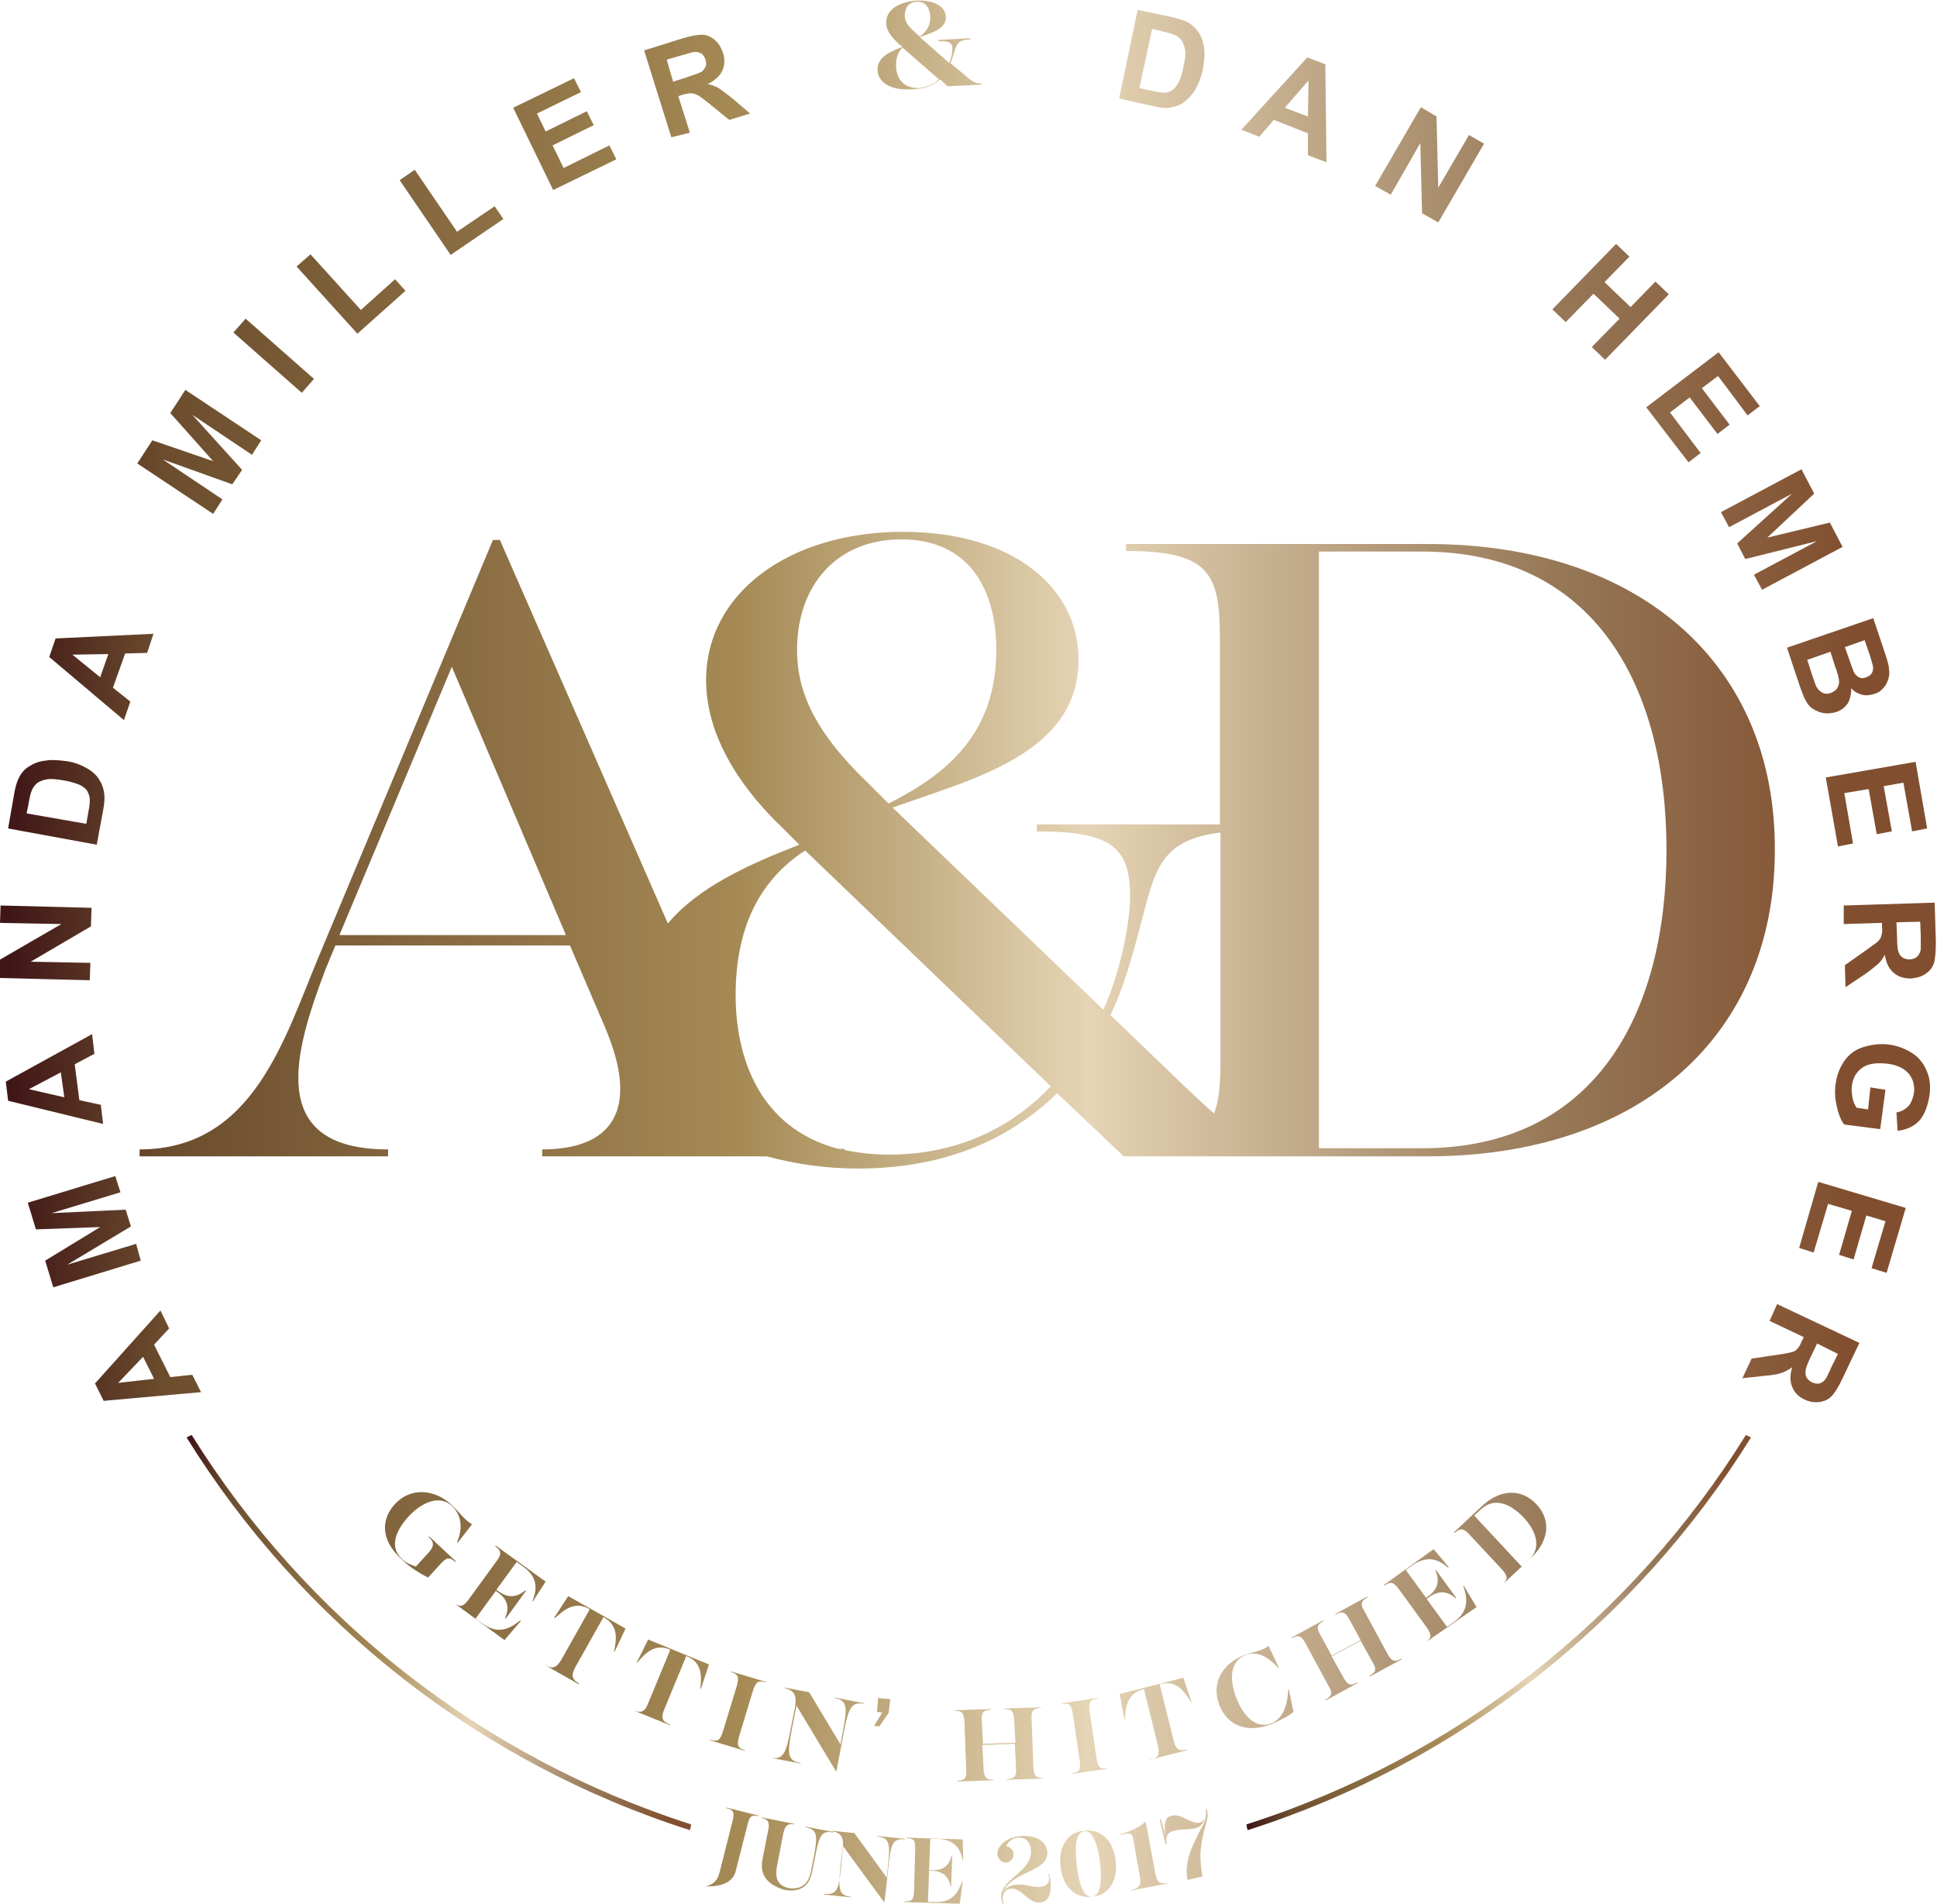<?xml version="1.0" encoding="utf-8"?>
<!-- Generator: Adobe Illustrator 21.0.2, SVG Export Plug-In . SVG Version: 6.00 Build 0)  -->
<svg version="1.1" id="Layer_1" xmlns="http://www.w3.org/2000/svg" xmlns:xlink="http://www.w3.org/1999/xlink" x="0px" y="0px"
	 viewBox="0 0 334.4 328.6" style="enable-background:new 0 0 334.4 328.6;" xml:space="preserve">
<style type="text/css">
	.st0{fill:url(#HITCHED_1_);}
	.st1{fill:url(#SVGID_1_);}
	.st2{fill:url(#SVGID_2_);}
</style>
<linearGradient id="HITCHED_1_" gradientUnits="userSpaceOnUse" x1="-0.2" y1="165.603" x2="334.2" y2="165.603" gradientTransform="matrix(1 0 0 -1 0 330)">
	<stop  offset="5.618000e-03" style="stop-color:#401617"/>
	<stop  offset="8.427000e-02" style="stop-color:#6B4C2D"/>
	<stop  offset="0.382" style="stop-color:#A58A55"/>
	<stop  offset="0.562" style="stop-color:#E5D4B5"/>
	<stop  offset="0.797" style="stop-color:#987A59"/>
	<stop  offset="0.803" style="stop-color:#967857"/>
	<stop  offset="0.955" style="stop-color:#814F2F"/>
</linearGradient>
<path id="HITCHED" class="st0" d="M121.8,325.6c1.8-0.4,2.2-1.5,2.5-2.7l2.2-8.7c0.3-1.3,0.2-1.8-1.1-2.1V312l5.6,1.4v0.1
	c-1.2-0.3-1.6,0-1.9,1.3L127,323C126.5,325.1,124.1,325.7,121.8,325.6L121.8,325.6z M131.6,321.1l1-5.1c0.3-1.3,0.1-2-1.1-2.2v-0.1
	l5.6,1.1v0.1c-1.2-0.2-1.6,0.3-1.9,1.7l-1.1,5.7c-0.3,1.8,0.1,3.2,2.1,3.6c1.8,0.3,3.4-0.5,3.8-2.9l0.5-2.5c0.7-3.7,0.6-4.7-1.4-5.1
	v-0.1l4.7,0.9v0.1c-2-0.4-2.4,0.6-3.1,4.3l-0.5,2.5c-0.5,2.5-2.1,3.6-4.8,3.1C133,325.5,131.1,324,131.6,321.1z M142.4,326.9
	c2.1,0.2,2.4-0.8,2.8-4.6l0.3-3.2c0.2-1.8-0.2-2.8-1.9-3V316l3.9,0.4l5.6,7.7l0.2-2c0.4-3.8,0.3-4.9-1.8-5.1v-0.1l4.7,0.5v0.1
	c-2.1-0.2-2.4,0.8-2.8,4.6l-0.7,6.2h-0.1l-7.1-9.7l-0.4,3.7c-0.4,3.8-0.3,4.9,1.8,5.1v0.1l-4.7-0.5L142.4,326.9z M156.2,328.2
	c1.3,0,1.5-0.3,1.6-1.7l0.2-7.4c0-1.4-0.2-1.8-1.5-1.8v-0.1l9.7,0.3l0.1,3.6h-0.1c-0.4-2.1-1.5-3.6-4.3-3.7h-1.3l-0.2,5.4h0.5
	c2.1,0.1,3-1,3.4-2.5h0.1l-0.2,5.3h-0.1c-0.3-1.5-1.1-2.6-3.2-2.7h-0.5l-0.2,5.4h1.4c2.9,0.1,3.9-1.8,4.5-3.6h0.1l-0.5,3.9l-9.8-0.3
	L156.2,328.2z M173.5,325.6c1.4-2,4.6-3.2,4.5-6.2c-0.1-1.3-0.8-2.3-2.2-2.2c-1.2,0.1-1.8,0.8-2.1,1.5c0.7,0.1,1.2,0.6,1.3,1.3
	c0,0.8-0.5,1.4-1.3,1.5c-0.8,0-1.4-0.6-1.5-1.4c-0.1-1.3,1.3-3,4.2-3.2c2.3-0.1,4.3,0.8,4.4,2.8c0.2,3.2-5.1,3.2-7.2,6.1
	c-0.2,0.3-0.4,0.6-0.5,1c0.3-0.8,1.1-1.4,2.5-1.5c1.5-0.1,2.6,0.5,3.9,0.4c1.1-0.1,1.7-0.6,1.6-1.6c0-0.2-0.1-0.4-0.1-0.7h0.1
	c0.1,0.5,0.3,1.1,0.3,1.8c0.1,1.5-0.3,3.1-1.9,3.2c-2.1,0.1-3.1-2.6-5-2.4c-1,0.1-1.5,0.9-1.4,1.9c0,0.3,0.1,0.5,0.2,0.8h-0.2
	C172.7,327.3,172.8,326.5,173.5,325.6z M183.1,322.3c-0.4-3.3,1-6,4-6.3c3-0.4,5.1,1.8,5.5,5.1c0.4,3.3-1,6-4,6.3
	C185.6,327.8,183.5,325.6,183.1,322.3z M189.9,321.5c-0.3-2.6-1.1-5.6-2.7-5.4c-1.7,0.2-1.6,3.3-1.3,5.9s1,5.6,2.7,5.4
	C190.2,327.1,190.2,324,189.9,321.5z M195.2,326.2c1.3-0.2,1.9-0.7,1.6-2.2l-1.2-6.7c-0.1-0.6-0.3-0.9-1-0.8l-1.2,0.2v-0.1
	c1.5-0.4,3-1,4.3-2.1h0.1l1.7,9.1c0.3,1.5,0.9,1.6,2.1,1.4v0.1l-6.2,1.2L195.2,326.2z M207.2,315.9c0.4-0.7,0.8-1.4,1-2.2h-0.1
	c-0.3,0.9-0.7,1.6-1.8,1.9c-1,0.2-2.4,0.1-3.6,0.4c-1.1,0.3-1.5,0.8-1.3,2.3h-0.2l-1-4.3h0.2l0.8,2.8l0,0c-0.2-1.6-0.3-3.1,1.1-3.4
	c1.7-0.4,3.2,1.5,4.8,1.2c1.1-0.3,1.2-1.5,1.1-2c0-0.2-0.1-0.2-0.1-0.3h0.2c0,0.1,0.1,0.2,0.1,0.3c0.3,1.2-0.3,2.4-0.6,3.7
	c-0.6,2.5-0.8,4.6-0.2,7.6l-2.6,0.6C204.4,321.4,205.8,318.7,207.2,315.9z M68.2,259.6c2.8-3,7-2.5,9.8,0.2c1.2,1.1,2.2,2.6,3.5,3.3
	l-2.5,3.2l-0.1-0.1c1.2-2.8,0.5-4.9-0.8-6.2c-2.2-2.1-5.3-0.7-7.6,1.8c-2.1,2.3-3.4,5.2-1.1,7.3c0.7,0.7,1.5,1,2.4,1.3l2.1-2.3
	c1-1.1,1.2-1.8,0.1-2.8l0.1-0.1l4.6,4.3l-0.1,0.1c-1-0.9-1.5-0.8-2.5,0.3l-2.2,2.4c-1.2-0.6-3.1-1.7-4.5-3.1
	C65.6,265.8,65.8,262.2,68.2,259.6z M78.4,276.7c1.1,0.8,1.6,0.6,2.5-0.6l4.8-6.6c0.9-1.2,0.9-1.8-0.2-2.6l0.1-0.1l8.6,6.2l-2.2,3.4
	h-0.1c0.9-2.2,0.9-4.2-1.6-6l-1.1-0.8l-3.5,4.8l0.4,0.3c1.8,1.3,3.3,0.9,4.6-0.2l0.1,0.1l-3.5,4.8l-0.1-0.1c0.7-1.6,0.6-3.1-1.2-4.4
	l-0.4-0.3l-3.5,4.8l1.3,0.9c2.6,1.9,4.7,0.8,6.4-0.6l0.1,0.1l-2.8,3.3L78.4,276.7L78.4,276.7z M94.1,287.4c1.2,0.7,1.9,0.6,2.8-0.9
	l4.9-8.7l-0.1-0.1c-2.4-1.3-4.2,0-5.9,1.6l-0.1-0.1l2.4-3.7l9.9,5.6l-1.9,4H106c0.5-2.3,0.7-4.5-1.7-5.9l-0.1-0.1l-4.9,8.7
	c-0.8,1.5-0.5,2.1,0.7,2.8l-0.1,0.1l-6-3.4L94.1,287.4z M109.3,295.2c1.3,0.5,2,0.4,2.6-1.2l3.8-9.2l-0.1-0.1
	c-2.5-1-4.1,0.5-5.6,2.3h-0.1l2-4l10.5,4.3l-1.4,4.2h-0.1c0.3-2.3,0.2-4.6-2.3-5.6l-0.1-0.1l-3.8,9.2c-0.7,1.6-0.3,2.2,1,2.7v0.1
	L109.3,295.2L109.3,295.2z M122.6,300.3c1.3,0.4,1.7,0.1,2.2-1.4l2.4-7.9c0.4-1.5,0.3-2-1-2.4v-0.1l6,1.8v0.1
	c-1.3-0.4-1.7-0.1-2.2,1.4l-2.4,7.9c-0.4,1.5-0.3,2,1,2.4v0.1l-6-1.8L122.6,300.3z M133,303.4c2.2,0.4,2.7-0.7,3.5-4.9l0.7-3.6
	c0.4-2,0.1-3.1-1.7-3.5v-0.1l4.2,0.8l5.4,9l0.4-2.2c0.8-4.2,0.8-5.4-1.4-5.8V293l5.1,1v0.1c-2.2-0.4-2.7,0.7-3.5,4.8l-1.3,6.8h-0.1
	l-6.8-11.3l-0.8,4.1c-0.8,4.2-0.8,5.4,1.5,5.8v0.1L133,303.4L133,303.4z M151.6,293.1l2.1,0.2l-0.3,2.4l-1.6,2.3l-0.9-0.1l1.4-2.3
	l-0.9-0.1L151.6,293.1z M165.2,307.4c1.4-0.1,1.7-0.5,1.6-2l-0.3-8.2c-0.1-1.5-0.4-1.9-1.7-1.9v-0.1l6.3-0.2v0.1
	c-1.4,0.1-1.7,0.5-1.6,2l0.2,3.9l5.6-0.2l-0.2-3.9c-0.1-1.5-0.4-1.9-1.7-1.9v-0.1l6.3-0.2v0.1c-1.4,0.1-1.7,0.5-1.6,2l0.3,8.2
	c0.1,1.5,0.4,1.9,1.7,1.9v0.1l-6.3,0.2v-0.1c1.4-0.1,1.7-0.5,1.6-2l-0.2-4.1l-5.6,0.2l0.2,4.1c0.1,1.5,0.4,1.9,1.7,1.9v0.1l-6.3,0.2
	V307.4z M185,306.1c1.4-0.2,1.6-0.7,1.4-2.2l-1.2-8.1c-0.2-1.5-0.6-1.9-1.9-1.7V294l6.2-0.9v0.1c-1.4,0.2-1.6,0.7-1.4,2.2l1.2,8.1
	c0.2,1.5,0.6,1.9,1.9,1.7v0.1l-6.2,0.9V306.1z M198.5,303.8c1.3-0.3,1.8-0.8,1.4-2.5l-2.4-9.7h-0.2c-2.6,0.7-3,2.9-3.1,5.2h-0.1
	l-0.8-4.4l11-2.8l1.4,4.2h-0.1c-1.2-2-2.6-3.8-5.2-3.1h-0.2l2.4,9.7c0.4,1.7,1.1,1.9,2.4,1.6v0.1l-6.7,1.7L198.5,303.8z
	 M210.5,294.3c-1.4-3.7,0.4-7.1,4.3-8.6c1.6-0.6,3-0.7,4.2-1.6l1.8,3.8h-0.1c-2.1-2.3-4-2.9-5.7-2.2c-2.8,1.1-2.7,4.4-1.6,7.3
	c1.1,2.9,3.2,5.5,6,4.5c2.1-0.8,2.9-3.2,3-5.9h0.1l0.8,3.9c-0.8,0.7-2.4,1.5-3.8,2.1C215.1,299.3,211.8,297.7,210.5,294.3z
	 M228.8,293.4c1.2-0.7,1.3-1.2,0.5-2.5l-3.9-7.2c-0.7-1.3-1.2-1.6-2.4-0.9l-0.1-0.1l5.5-3l0.1,0.1c-1.2,0.7-1.3,1.2-0.5,2.5l1.9,3.5
	l5-2.7l-1.9-3.5c-0.7-1.3-1.2-1.6-2.4-0.9l-0.1-0.1l5.5-3l0.1,0.1c-1.2,0.7-1.3,1.2-0.5,2.5l3.9,7.2c0.7,1.3,1.2,1.6,2.4,0.9
	l0.1,0.1l-5.5,3l-0.1-0.1c1.2-0.7,1.3-1.2,0.5-2.5l-2-3.6l-5,2.7l2,3.6c0.7,1.3,1.2,1.6,2.4,0.9l0.1,0.1l-5.5,3L228.8,293.4z
	 M246.1,283.5c1.1-0.8,1.1-1.3,0.2-2.6l-4.8-6.6c-0.9-1.2-1.4-1.4-2.5-0.6l-0.1-0.1l8.6-6.2l2.6,3.1l-0.1,0.1
	c-1.8-1.6-3.7-2.1-6.2-0.4l-1.1,0.8l3.5,4.8l0.4-0.3c1.8-1.3,1.9-2.9,1.2-4.4l0.1-0.1l3.5,4.8l-0.1,0.1c-1.3-1.2-2.8-1.5-4.6-0.2
	l-0.4,0.3l3.5,4.8l1.3-0.9c2.6-1.9,2.2-4.2,1.5-6.2h0.1l2.2,3.7L246.1,283.5L246.1,283.5z M259.4,273.5c1-0.9,0.9-1.5-0.1-2.6
	l-5.6-6c-1-1.1-1.6-1.2-2.6-0.3l-0.1-0.1l4.8-4.5c3.2-3,6.8-3.1,9.4-0.4s2.3,6.4-1,9.4L259.4,273.5L259.4,273.5z M263.9,269.3
	c2.4-2.2,1.2-5.2-0.9-7.4c-2.1-2.2-4.9-3.6-7.3-1.4l-1.2,1.1l8.2,8.8L263.9,269.3z M246.5,93.9h-52.1v1.2c14.7,0,16.2,4.1,16.2,15.4
	v31.8H179v1.2c13.2,0,16.2,2.9,16.1,11.8c-0.2,4.4-1.4,11.6-4.6,19l-36.4-34.9c13.2-4.8,32.1-9.1,32.1-25.5
	c0-12.5-11.3-22.1-30.3-22.1c-19.7,0-34,10.6-34,25.6c0,10.8,7.4,20,13.2,25.5l2.9,2.9c-9,3.5-17.5,7.4-22.7,13.6l-29-66.2h-1.2
	l-29.9,71.5c-6,14.2-11.3,33.7-31.1,33.7v1.2H67v-1.2c-21.2,0-16.2-16.9-10.8-31.1l1.7-4.1h40.5l6,14c6.3,14.7,1,21.2-10.8,21.2v1.2
	h38.8c4.8,1.3,10.1,2.1,15.7,2.1c15.4,0,26.5-5.3,34.4-13l11.5,10.9h0.3h29.9h22.2c36.8,0,60-20.9,60-52.8
	C306.6,114.7,283.1,93.9,246.5,93.9z M58.6,161.4L78,115.1l19.7,46.3H58.6z M137.6,112.2c0-11.1,6.8-19.1,18-19.1
	c11.6,0,16.4,8.5,16.4,19.1c0,14.4-8.5,21.4-18.6,26.5l-3.6-3.6C140.5,126.2,137.6,119.2,137.6,112.2z M153.5,199.3
	c-2.8,0-5.4-0.3-7.7-0.8v-0.2c-0.4,0-0.8,0-1.1,0c-13.9-3.7-17.7-16.2-17.7-26.5c0-13,5.1-20.5,12-25l42.4,40.7
	C175.1,194.2,165.8,199.3,153.5,199.3z M191.7,175.2c2.1-4.3,3.6-9.4,5.3-15.9c2.4-9,3.2-14.3,13.7-15.6v39.2c0,3.9-0.2,7-1.1,9.3
	c-1.5-1.3-3.1-2.8-4.9-4.5L191.7,175.2z M245.5,198.2h-17.8v-103h17.8c29.7,0,42.2,23.1,42.2,51.5S275.3,198.2,245.5,198.2z
	 M27.7,226.2l1.5,3.1l-2.6,2.8l2.8,5.6l3.8-0.4l1.5,3l-16.8,1.5l-1.5-3L27.7,226.2z M24.7,234.2l-4.3,4.5l6.2-0.7L24.7,234.2z
	 M24.3,217.6l-15.1,4.6l-1.4-4.6l9.5-5.8l-11.1,0.4l-1.4-4.6l15.1-4.6l0.9,2.8l-11.9,3.6l12.8-0.6l0.9,2.9l-11,6.6l11.9-3.6
	L24.3,217.6z M15.9,178.5l0.4,3.4l-3.4,1.8l0.8,6.2l3.7,0.8l0.4,3.3l-16.4-4L1,186.7L15.9,178.5z M10.5,185.1L5,188l6.1,1.4
	L10.5,185.1z M15.5,169.2l-15.7-0.4l0.1-3.1l10.7-6.2L0,159.3l0.1-3l15.7,0.4l-0.1,3.2L5.3,166l10.3,0.2L15.5,169.2z M1.4,143l1-5.7
	c0.2-1.3,0.5-2.3,0.8-2.9c0.4-0.9,1-1.6,1.8-2.1s1.7-0.9,2.8-1c1.1-0.2,2.3-0.1,3.8,0.1c1.3,0.2,2.3,0.6,3.2,1.1
	c1.1,0.6,1.9,1.3,2.4,2.2c0.4,0.6,0.7,1.4,0.8,2.4c0.1,0.7,0,1.7-0.2,2.8l-1.1,5.9L1.4,143z M4.6,140.4l10.3,1.8l0.4-2.3
	c0.2-0.9,0.2-1.5,0.2-1.9c0-0.5-0.2-1-0.4-1.4s-0.7-0.8-1.3-1.1c-0.7-0.3-1.6-0.6-2.8-0.8s-2.1-0.3-2.8-0.2
	c-0.7,0.1-1.2,0.3-1.7,0.6c-0.4,0.3-0.8,0.8-1,1.3c-0.2,0.4-0.4,1.3-0.6,2.5L4.6,140.4z M26.5,109.4l-1.1,3.3l-3.8,0.1l-2.1,5.9
	l3,2.4l-1.1,3.2L8.5,113.4l1.1-3.2L26.5,109.4z M18.7,112.9l-6.2,0.1l4.8,3.9L18.7,112.9z M36.8,88.7L23.7,80l2.6-4l10.5,3.6
	l-7.4-8.3l2.6-4L45.1,76l-1.6,2.5l-10.3-6.9l8.6,9.5l-1.7,2.5l-12-4.3l10.3,6.9L36.8,88.7z M52.1,67.8L40.3,57.4l2.1-2.4l11.8,10.4
	L52.1,67.8z M61.7,57.6L51.2,46l2.4-2.1l8.7,9.6l5.9-5.3l1.8,2L61.7,57.6z M77.8,44L69,31.1l2.6-1.8L78.9,40l6.5-4.4l1.5,2.2
	L77.8,44z M95.5,32.8l-6.9-14.2l10.5-5.1l1.2,2.4l-7.6,3.7l1.5,3.1l7.1-3.5l1.2,2.4l-7.1,3.5l1.9,3.9l7.9-3.9l1.2,2.4L95.5,32.8z
	 M115.9,23.7l-4.7-15l6.4-2c1.6-0.5,2.8-0.7,3.6-0.7s1.5,0.3,2.2,0.9s1.1,1.3,1.4,2.2c0.4,1.1,0.3,2.2-0.1,3.1s-1.3,1.7-2.5,2.3
	c0.8,0.2,1.4,0.4,2,0.8s1.4,1,2.5,1.9l2.8,2.4l-3.6,1.1l-3.2-2.6c-1.1-0.9-1.9-1.5-2.3-1.7s-0.8-0.3-1.1-0.3c-0.4,0-0.9,0.1-1.6,0.3
	l-0.6,0.2l2,6.3L115.9,23.7z M116.2,14.1l2.2-0.7c1.5-0.5,2.3-0.8,2.7-1c0.3-0.2,0.5-0.5,0.7-0.9s0.1-0.8,0-1.2
	c-0.2-0.5-0.4-0.9-0.8-1.1c-0.4-0.2-0.8-0.3-1.3-0.2c-0.3,0-1,0.3-2.2,0.6l-2.4,0.7L116.2,14.1z M151.5,12.1c-0.1-2.1,1.9-3.1,4.3-4
	l-0.6-0.5C153.9,6.4,153,5.3,153,4c-0.1-2.3,2.2-3.7,5.3-3.9c3.2-0.1,4.9,1.1,5,2.8c0.1,2.2-2.9,2.9-4.5,3.5l5.1,4.5
	c0.3-0.9,0.5-1.6,0.5-2.2c0.1-1-0.1-1.7-2.4-1.6V6.9l5.5-0.3v0.2c-2.2,0.1-2.3,0.8-2.8,2.3c-0.2,0.7-0.4,1.3-0.6,1.8l2.5,2.1
	c1.2,1.1,1.8,1.4,2.8,1.4v0.2l-5.8,0.3l-1.3-1.2c-1.1,1-2.5,1.6-4.7,1.7C154.1,15.7,151.6,14.4,151.5,12.1z M162.1,13.7l-6.3-5.5
	c-0.6,0.6-1.2,1.7-1.1,3.3c0.1,2.3,1.5,3.8,4,3.7C160.2,15,161.3,14.5,162.1,13.7z M156.2,2.7c0,1.1,0.6,1.8,1.9,3l0.7,0.6
	c1-0.7,1.9-1.8,1.8-3.5c-0.1-1.3-0.7-2.6-2.3-2.5C156.9,0.3,156.2,1.4,156.2,2.7z M196.4,1.7l5.7,1.2c1.3,0.3,2.2,0.6,2.9,0.9
	c0.8,0.5,1.5,1.1,2,1.9s0.8,1.8,0.9,2.8s0,2.3-0.3,3.7c-0.3,1.3-0.7,2.3-1.2,3.2c-0.6,1-1.4,1.8-2.2,2.4c-0.7,0.4-1.5,0.7-2.4,0.8
	c-0.7,0.1-1.7,0-2.8-0.3l-5.8-1.3L196.4,1.7z M198.9,5l-2.2,10.2l2.3,0.5c0.9,0.2,1.5,0.3,1.9,0.3c0.5,0,1-0.1,1.4-0.4
	c0.4-0.2,0.8-0.7,1.1-1.3c0.4-0.6,0.7-1.6,0.9-2.8c0.3-1.2,0.4-2.1,0.3-2.8C204.5,8,204.3,7.5,204,7c-0.3-0.4-0.7-0.8-1.3-1
	c-0.4-0.2-1.3-0.4-2.5-0.7L198.9,5z M229,28l-3.2-1.2V23l-5.9-2.3l-2.5,2.9l-3.1-1.2l11.4-12.5l3.1,1.2L229,28z M225.8,20.1l0.1-6.2
	l-4.1,4.7L225.8,20.1z M237.4,32.1l7.9-13.6l2.7,1.6l0.3,12.3l5.3-9.1l2.6,1.5l-7.9,13.6l-2.8-1.6l-0.3-12.1l-5.1,8.9L237.4,32.1z
	 M268,53.4l11-11.3l2.3,2.2l-4.3,4.4l4.5,4.3l4.3-4.4l2.3,2.2l-11,11.3l-2.3-2.2l4.8-4.9l-4.5-4.3l-4.8,4.9L268,53.4z M284.2,70.3
	l12.5-9.5l7.1,9.3l-2.1,1.6l-5.1-6.8l-2.8,2.1l4.8,6.3l-2.1,1.6l-4.8-6.3l-3.4,2.6l5.3,7l-2.1,1.6L284.2,70.3z M297.1,88.4L311,81
	l2.2,4.2l-8.1,7.6l10.8-2.6l2.2,4.2l-13.9,7.4l-1.4-2.6l10.9-5.8l-12.4,3.1l-1.4-2.7l9.5-8.6L298.5,91L297.1,88.4z M323.4,106.7l2,6
	c0.4,1.2,0.7,2.1,0.7,2.7c0.1,0.6,0.1,1.2-0.1,1.8c-0.2,0.6-0.4,1.1-0.9,1.6c-0.4,0.5-0.9,0.8-1.6,1s-1.4,0.3-2.1,0.1
	c-0.7-0.2-1.3-0.5-1.8-1.1c0,1-0.2,1.9-0.6,2.6c-0.5,0.7-1.1,1.2-2,1.5c-0.7,0.2-1.4,0.3-2.1,0.2c-0.7-0.1-1.4-0.4-2-0.8
	s-1-1-1.4-1.8c-0.2-0.5-0.7-1.7-1.3-3.6l-1.7-5.1L323.4,106.7z M316,112.5l-4,1.4l0.9,2.8c0.4,1.1,0.6,1.8,0.8,2
	c0.2,0.4,0.6,0.7,1,0.9c0.4,0.2,0.9,0.2,1.4,0c0.4-0.2,0.8-0.4,1-0.7c0.2-0.3,0.4-0.7,0.4-1.2s-0.2-1.4-0.7-2.7L316,112.5z
	 M321.9,110.5l-3.4,1.2l0.7,2c0.4,1.2,0.7,1.9,0.8,2.2c0.2,0.5,0.6,0.8,0.9,1c0.4,0.2,0.8,0.2,1.3,0s0.8-0.4,1-0.8s0.2-0.8,0.1-1.3
	c-0.1-0.3-0.3-1.2-0.8-2.6L321.9,110.5z M315.2,134.2l15.5-2.7l2,11.5l-2.6,0.5l-1.5-8.4l-3.4,0.6l1.4,7.8L324,144l-1.4-7.8
	l-4.2,0.7l1.5,8.7l-2.6,0.5L315.2,134.2z M318.3,156.3l15.7-0.5l0.2,6.7c0,1.7-0.1,2.9-0.3,3.7c-0.3,0.8-0.7,1.4-1.5,1.9
	c-0.7,0.5-1.5,0.7-2.5,0.8c-1.2,0-2.2-0.3-3-1s-1.3-1.7-1.5-3.1c-0.4,0.7-0.8,1.3-1.3,1.7s-1.3,1.1-2.5,1.9l-3,2l-0.1-3.8l3.4-2.4
	c1.2-0.9,2-1.4,2.3-1.7s0.5-0.6,0.6-1c0.1-0.3,0.2-0.9,0.1-1.6v-0.6l-6.6,0.2L318.3,156.3z M327.4,159.2l0.1,2.4
	c0,1.5,0.1,2.5,0.3,2.8c0.1,0.4,0.4,0.7,0.7,0.9c0.3,0.2,0.7,0.3,1.2,0.3s1-0.2,1.3-0.5s0.5-0.7,0.6-1.2c0-0.3,0-1,0-2.3l-0.1-2.5
	L327.4,159.2z M322.9,187.7l2.6,0.4l-0.9,6.8l-6.2-0.8c-0.6-0.7-1-1.8-1.3-3.1s-0.4-2.6-0.2-3.9c0.2-1.6,0.8-3,1.6-4.1
	c0.8-1.1,1.9-1.9,3.3-2.3c1.4-0.4,2.8-0.6,4.3-0.4c1.6,0.2,3,0.8,4.2,1.6s2,2,2.5,3.4c0.4,1.1,0.5,2.4,0.3,3.8
	c-0.3,1.9-0.9,3.4-1.8,4.4c-1,1-2.2,1.5-3.7,1.7l-0.2-3.2c0.8-0.1,1.5-0.5,2-1s0.8-1.3,1-2.2c0.2-1.4-0.1-2.5-0.9-3.5
	c-0.8-0.9-2-1.5-3.7-1.7c-1.9-0.2-3.3,0-4.3,0.7s-1.6,1.7-1.8,3.1c-0.1,0.7,0,1.3,0.1,2s0.4,1.3,0.7,1.8l2,0.3L322.9,187.7z
	 M313.9,204l15.1,4.5l-3.3,11.2l-2.6-0.8l2.4-8.1l-3.3-1l-2.2,7.6l-2.5-0.8l2.2-7.6l-4.1-1.2l-2.5,8.4l-2.5-0.8L313.9,204z
	 M306.8,225.1l14.2,6.7l-2.9,6.1c-0.7,1.5-1.4,2.6-1.9,3.1c-0.6,0.6-1.3,0.9-2.1,1s-1.7,0-2.5-0.4c-1.1-0.5-1.8-1.2-2.2-2.2
	c-0.4-1-0.4-2.1,0-3.4c-0.7,0.5-1.3,0.8-1.9,1s-1.7,0.4-3.1,0.5l-3.6,0.4l1.6-3.4l4.1-0.6c1.5-0.2,2.4-0.4,2.8-0.5s0.8-0.3,1-0.6
	c0.3-0.3,0.5-0.7,0.8-1.4l0.3-0.6l-5.9-2.8L306.8,225.1z M313.7,231.9l-1,2.1c-0.7,1.4-1,2.3-1,2.7s0,0.8,0.2,1.1s0.5,0.6,0.9,0.8
	c0.5,0.2,0.9,0.3,1.3,0.2s0.8-0.4,1.1-0.8c0.1-0.2,0.5-0.9,1-2.1l1.1-2.2L313.7,231.9z"/>
<g id="Layer_2">
	
		<linearGradient id="SVGID_1_" gradientUnits="userSpaceOnUse" x1="215.2" y1="743.8" x2="302.3" y2="743.8" gradientTransform="matrix(1 0 0 1 0 -462)">
		<stop  offset="5.618000e-03" style="stop-color:#401617"/>
		<stop  offset="8.427000e-02" style="stop-color:#6C4D2E"/>
		<stop  offset="0.382" style="stop-color:#A68A55"/>
		<stop  offset="0.562" style="stop-color:#E5D5B6"/>
		<stop  offset="0.797" style="stop-color:#997B5A"/>
		<stop  offset="0.803" style="stop-color:#967958"/>
		<stop  offset="0.955" style="stop-color:#825030"/>
	</linearGradient>
	<path class="st1" d="M301.4,247.7c0.3,0.1,0.6,0.3,0.9,0.4c-19.8,31.9-50.5,56.2-86.9,67.8c-0.1-0.3-0.2-0.6-0.2-1
		C251.3,303.4,281.8,279.3,301.4,247.7z"/>
	
		<linearGradient id="SVGID_2_" gradientUnits="userSpaceOnUse" x1="32.2" y1="743.8" x2="119.3" y2="743.8" gradientTransform="matrix(1 0 0 1 0 -462)">
		<stop  offset="5.618000e-03" style="stop-color:#401617"/>
		<stop  offset="8.427000e-02" style="stop-color:#6C4D2E"/>
		<stop  offset="0.382" style="stop-color:#A68A55"/>
		<stop  offset="0.562" style="stop-color:#E5D5B6"/>
		<stop  offset="0.797" style="stop-color:#997B5A"/>
		<stop  offset="0.803" style="stop-color:#967958"/>
		<stop  offset="0.955" style="stop-color:#825030"/>
	</linearGradient>
	<path class="st2" d="M33.1,247.7c-0.3,0.1-0.6,0.3-0.9,0.4c19.8,31.9,50.5,56.2,86.9,67.8c0.1-0.3,0.2-0.6,0.2-1
		C83.3,303.4,52.8,279.3,33.1,247.7z"/>
</g>
</svg>
